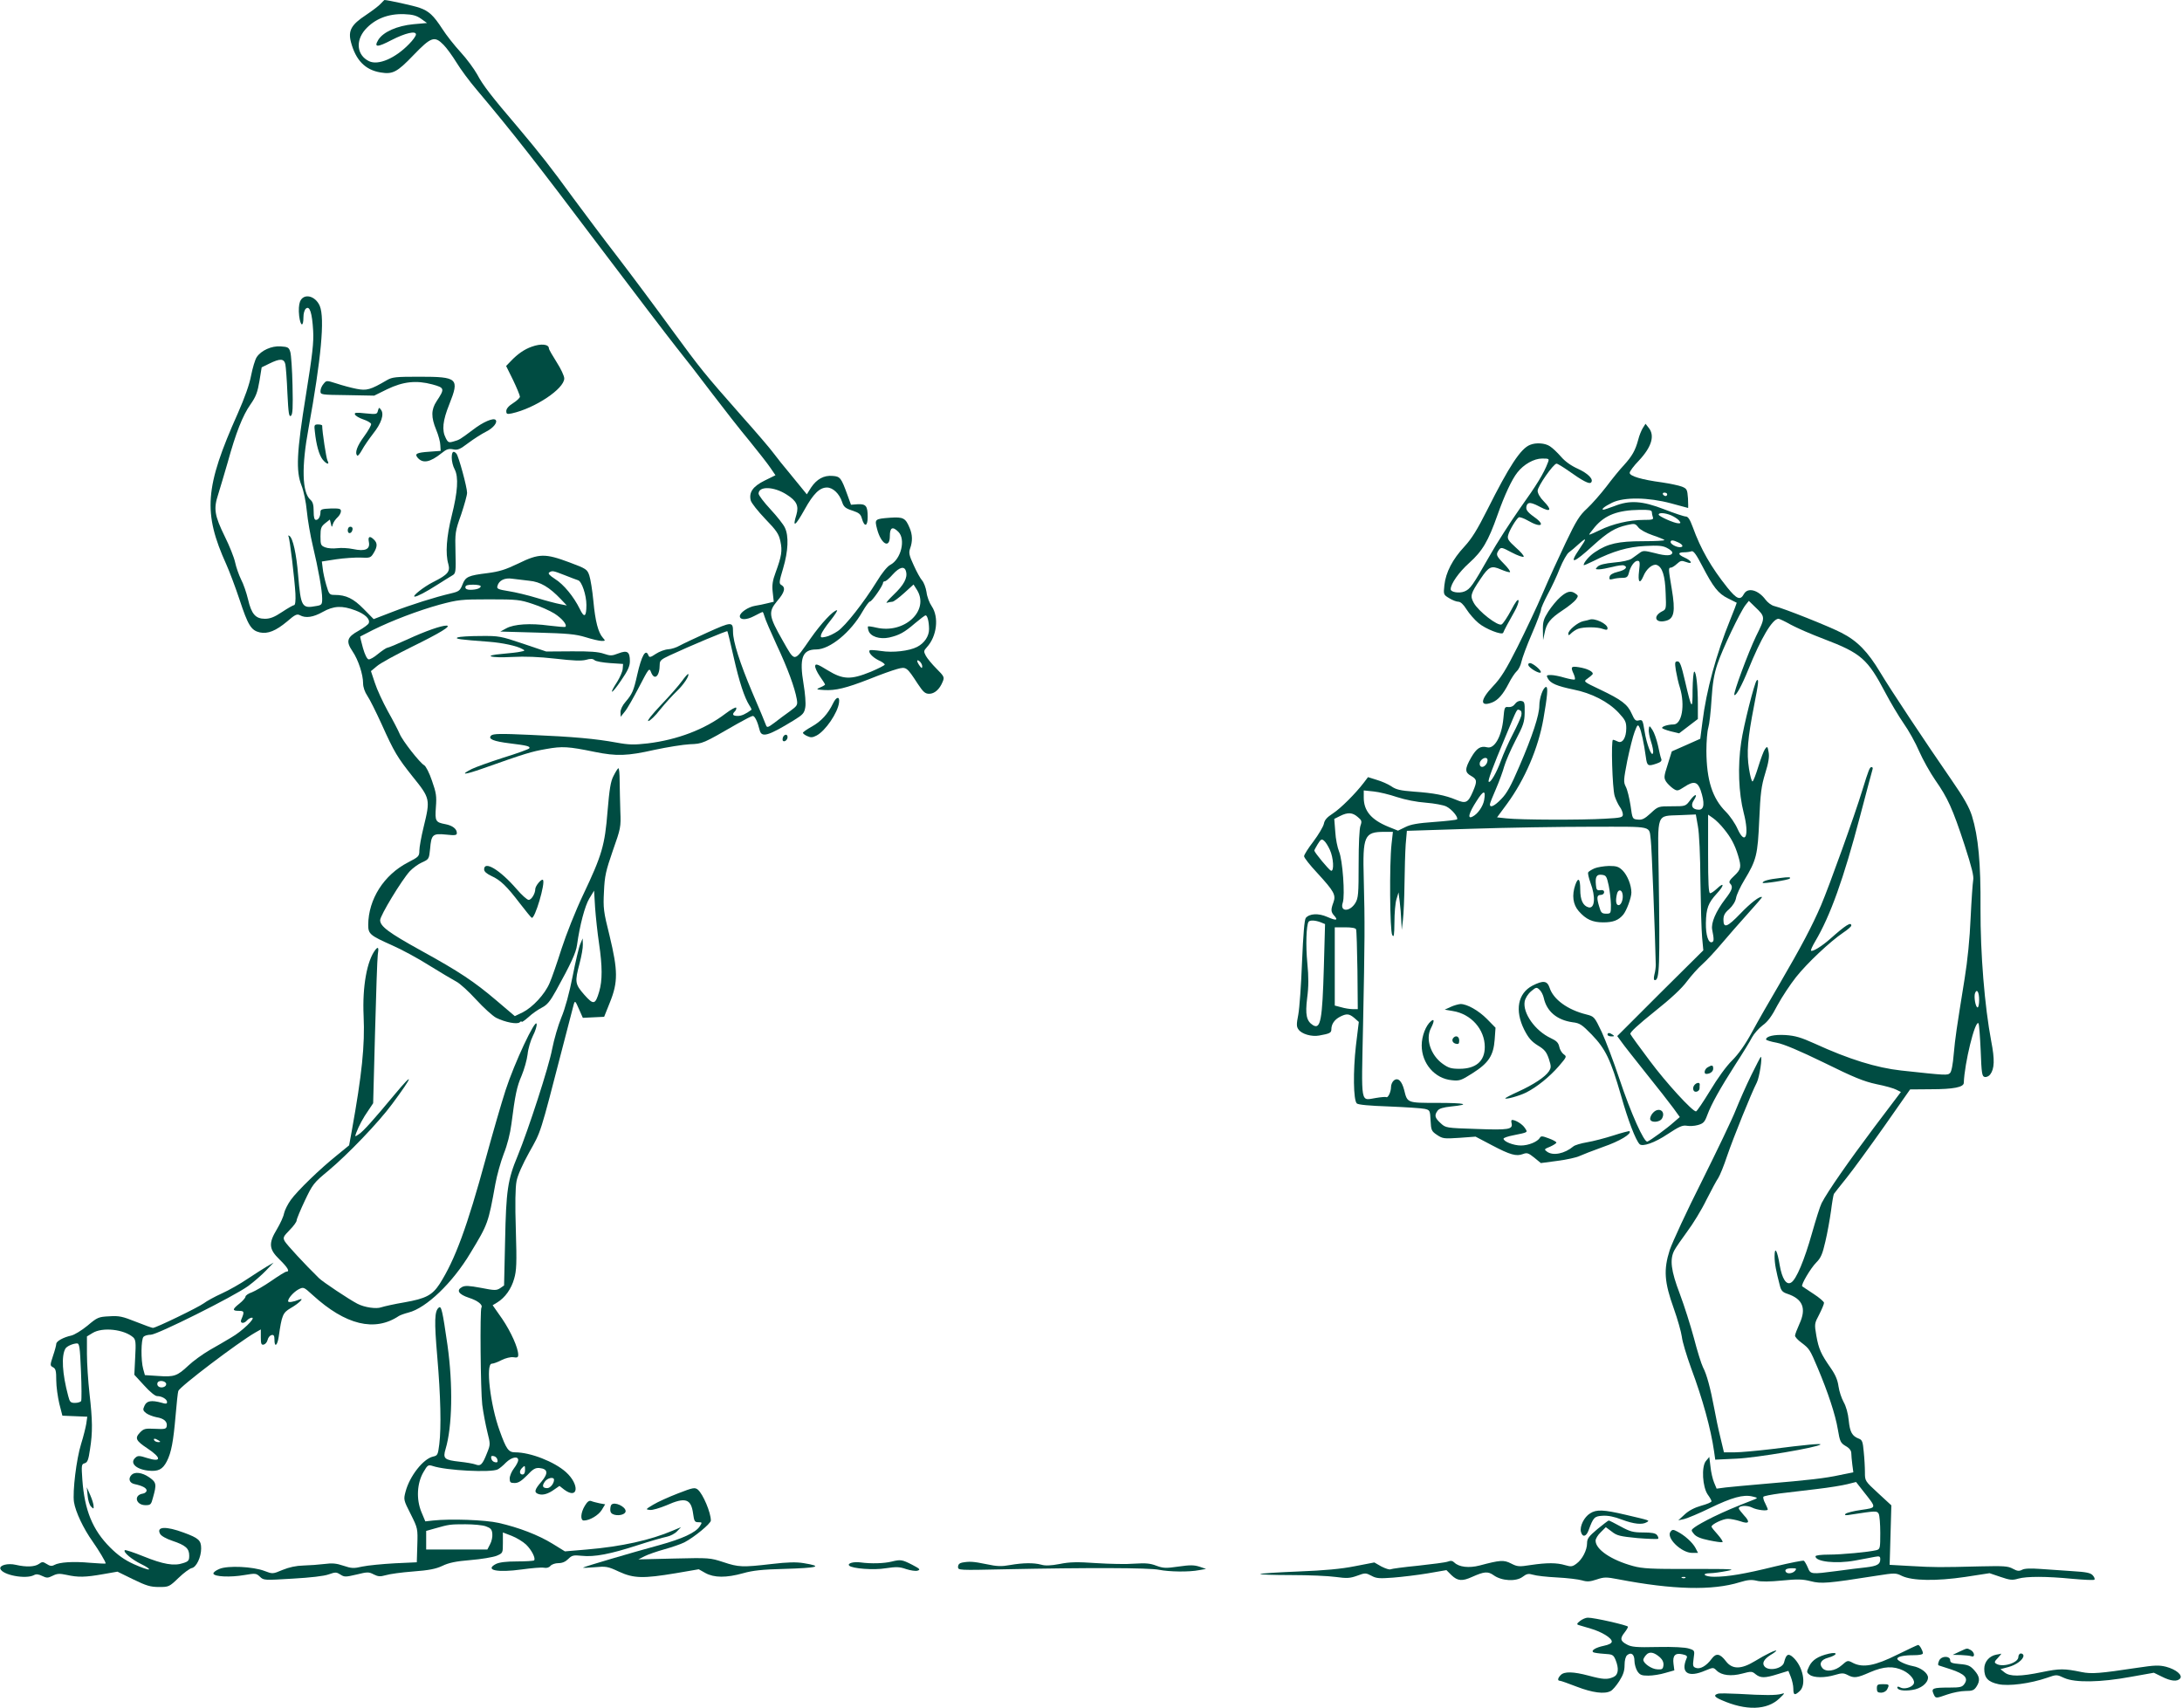 <svg version="1.0" xmlns="http://www.w3.org/2000/svg" width="1706.667" height="1336" viewBox="0 0 1280 1002"><g fill="#004c42"><path d="M223.4 2.1c-1 1.2-5 4.2-8.7 6.7-8.7 5.7-10.6 9.2-8.8 16 2.8 10.5 8.3 16.2 17.3 17.7 7.2 1.2 9.7-.1 19.3-10.1 10.4-10.8 12.4-11.5 17.7-6.1 1.8 1.8 5.2 6.5 7.6 10.4 2.3 3.8 7.6 11 11.8 15.9 20.9 24.8 35.4 43.3 70.7 90.2 21.3 28.2 42.2 55.6 46.5 61 4.3 5.3 13.6 17.3 20.6 26.6 7 9.2 17 22 22.2 28.2 5.1 6.3 10.7 13.4 12.3 15.8l3 4.4-6.3 3.1c-6.9 3.4-9.4 6.9-8.2 11.7.4 1.5 4.2 6.3 8.5 10.8 6.7 6.9 8 8.9 8.9 13.2 1.2 5.5.7 8.6-2.8 18.2-1.8 4.8-2.2 7.5-1.7 11.7l.6 5.5-3.7.9c-2 .5-5.3 1.2-7.3 1.5-4.1.7-8.9 4-8.9 6.1 0 2.3 3.9 2.3 8.4-.1 2.5-1.3 4.7-2.4 4.9-2.4.3 0 .8 1.2 1.2 2.7.4 1.6 3.6 9 7.1 16.6 6.5 13.8 10.6 25.1 11.8 31.8.6 3.5.4 3.9-4.1 7.2-2.7 1.9-6.7 4.9-9 6.7-3.9 2.9-4.4 3-5 1.3-.3-1-3.9-9.6-8-19.1-7.3-17.3-11.3-29.8-11.3-35.6 0-6-.7-6-14.9.4-7.3 3.3-14.7 6.8-16.5 7.8-1.7 1-4.7 2-6.6 2.1-1.9.1-5.2 1.3-7.3 2.7-3.1 2.1-3.8 2.2-4.3.9-1.6-4.2-4-.1-6.6 11.4-2.1 9.4-2.9 11.2-6.9 15.9-1.7 1.9-2.9 4.4-2.9 6l.1 2.7 2.4-3c1.4-1.6 5.1-8.2 8.4-14.5 5.7-11 6-11.4 7-8.7 2 5.2 5.1 2.5 5.1-4.5 0-2.3.9-3 5.8-5.3 12.5-5.8 33.5-14.6 33.9-14.2.2.3 1.9 7.1 3.7 15.3 3.3 14.6 6.3 23.6 9.2 28.2.9 1.3 1.4 2.5 1.2 2.6-3.4 2.5-5.8 3.6-8 3.6-3 0-3.5-.9-1.7-2.7.6-.6 1-1.6.8-2.1-.2-.6-3.1 1-6.4 3.5-12.1 9.2-28.2 15.3-45.5 17.4-8 .9-10.9.9-18.5-.5-12.1-2.2-24.8-3.4-50.5-4.5-17.6-.8-21.7-.7-22.9.4-2 2 1.3 3.4 11.1 4.6 9.8 1.2 12 1.7 11.3 2.9-.3.5-7.2 3-15.3 5.5-8.1 2.6-16.4 5.6-18.4 6.6-7.3 3.7-4.6 3.6 6.5-.3 24.8-8.8 28.5-9.9 37.1-11.4 9.5-1.7 12.9-1.5 28.5 1.7 12.8 2.6 19.1 2.4 35-1.2 7.5-1.6 16.8-3.1 20.8-3.3 7.6-.3 7.5-.3 27.8-12 4.4-2.5 8.5-4.6 9.1-4.6 1.2 0 2.8 3.4 4 8.2 1.1 4.7 4.8 3.7 20-5.6 5.5-3.4 6.2-4.2 6.8-7.7.4-2.2-.1-8.2-1-13.5-2.6-15.4-.8-20.4 7.4-20.4 8 0 20.3-10.1 27.2-22.3 1.8-3.1 3.7-5.7 4.3-5.8 1.2 0 7.7-9.4 7.7-11 0-.5.5-.9 1.1-.9.6 0 2.7-1.8 4.6-4 4.1-4.5 7-5.1 7.8-1.7 1 3.7-1.3 7.9-7.3 13.6-3.1 3-4.9 5.1-3.9 4.7 1-.3 2.5-.6 3.2-.6.7 0 3.8-2.3 6.9-5.1l5.5-5 2.1 3.3c7.3 12.1-7.5 25.8-23.9 22-2.5-.6-4.8-.9-4.9-.7-.2.2-.1 1.3.3 2.5 1.1 3.4 6.5 5.2 12.1 4 6-1.4 8.8-2.9 15.2-8.4 3-2.5 5.7-4.6 6.2-4.6 1 0 2 3.7 2 8.1 0 4.1-2.7 8.2-7 10.4-4.6 2.4-14.3 3.5-21.1 2.4-3.4-.5-6.4-.7-6.7-.4-1.1 1.1 1.5 4 5.1 5.8 2.1.9 3.7 2.1 3.7 2.6 0 .4-3.7 2.3-8.2 4.2-11.8 4.8-16.3 4.6-25.3-.9-5.8-3.6-7.1-4-7.3-2.6-.2.9 1 3.6 2.7 6.1 1.7 2.4 3.1 4.6 3.1 4.9 0 .2-1.2 1-2.7 1.6-2.7 1.2-2.7 1.3 2.1 1.6 6.7.4 12.9-1.1 26.5-6.4 6.4-2.6 13.7-5.2 16.3-5.9 5.4-1.5 5.7-1.3 12.2 8.7 3.2 4.8 4.3 5.8 6.7 5.8 3.1 0 6.1-2.6 7.9-7.1 1.1-2.6.9-3.1-3.7-7.7-2.6-2.6-5.4-6-6.2-7.5-1.3-2.5-1.3-2.9.6-5 5.9-6.4 7.2-17.6 2.9-24-1.4-2-2.8-5.7-3.1-8.4-.4-2.6-1.6-5.7-2.6-6.8-1-1.1-3.2-5.1-4.9-8.9-2.7-5.8-3-7.3-2.1-9.9 1.5-4.1 1.4-8.1-.3-12-2.4-5.8-3.7-6.5-11.3-6-9.2.7-9.3.8-7.8 6.6 2.3 8.9 7.5 11.9 7.5 4.2 0-5.1 1.6-5.9 5-2.5 4.4 4.4 1.6 16.1-4.8 19.4-1.7.9-4.9 4.8-7.9 9.8-7.7 12.4-18.3 25.9-22.8 29-2.2 1.5-5.4 3.1-7.2 3.4-2.8.6-3.1.4-2.6-1.4.3-1.1 2.7-4.8 5.4-8.1 2.7-3.4 4.4-6.1 3.9-6.1-2.1 0-9.3 7.7-15.4 16.4-10.1 14.5-9 14.4-16.5 1.3-8.2-14.4-8.5-16.7-3.2-23.1 4.4-5.1 5.1-7.9 2.5-9.4-1.5-.8-1.4-1.8 1-9.8 3-10.1 3.4-19 1-23.9-.8-1.8-4.6-6.6-8.5-10.8-3.8-4.1-6.9-8.2-6.9-9.1 0-4.5 8.9-4.3 16.4.5 5.9 3.7 7.3 6.6 5.8 11.8-2.5 8-.7 6.9 4.8-3 5.1-9.2 8.8-12.9 13.1-12.9 3.5 0 7.3 3.6 8.9 8.5.9 2.8 1.9 3.7 5.9 5 4 1.3 5 2.1 5.7 4.7 1.5 5.2 3.4 4.7 3.4-.9 0-6.5-1-7.7-5.8-7.5l-4 .3-2.1-5.8c-3.6-9.9-4.2-10.8-8.6-11.1-5.2-.5-9.4 1.9-12.7 6.8l-2.5 4-8.4-10.3c-4.7-5.6-9.8-12-11.4-14.2-1.6-2.2-9.7-11.7-18-21-23-26.1-24.1-27.5-41.7-51.5-9-12.4-23.1-31.3-31.3-42-8.3-10.7-19.9-26.3-26-34.5-13.9-19.1-19.4-26-32.4-41.5-16.3-19.1-20.8-25-24.2-31.4-1.8-3.2-6.1-9.1-9.7-13-3.6-3.9-8.4-10-10.7-13.6-5.2-8-7.9-10.5-13.3-12.4C243 3.4 227.4 0 225.5 0c-.1 0-1 1-2.1 2.1zM247 11l3.5 2.5-7.9.7c-9.6.9-17.8 4.5-20.7 9.2-2.7 4.5-.6 4.5 7.8.1 8-4.1 14.3-5.6 14.3-3.3 0 .9-1.8 3.4-4 5.6-8.1 8.4-18.1 12.7-23.5 10.1-7.1-3.4-8.1-11.8-2.3-18.5 5.6-6.3 13.4-9.4 22.8-9.1 5.1.2 7.3.8 10 2.7zm294 379.9c-.1 1.3-.3 1.3-1.5-.3-1.9-2.6-1.9-4.2 0-2.6.8.7 1.5 2 1.5 2.9z"/><path d="M176 176.9c-.7 1.9-.9 4.9-.5 8.5.8 6.2 2.5 6.6 2.5.7 0-2.2.6-4.4 1.5-5.1 2.2-1.8 3.6 2.6 4.2 13 .4 6.9-.4 13.8-4.2 37.5-5.5 33.9-6 44.8-2.6 53.4 1.2 3 2.6 9.5 3.1 15 .5 5.3 2.1 14.4 3.5 20.3 3.2 13.4 5.5 26.2 5.5 31 0 3.4-.3 3.8-3.4 4.3-8.5 1.6-9.1.7-10.7-18-1-12.5-3.1-21.9-5.1-23.1-.6-.4-.9-.3-.6.2.8 1.2 3.6 25.1 4.1 33.6.2 4.3-.1 6.8-.8 6.8-.5 0-3.7 1.8-7 4-4.5 3-7 4-10.1 4-5.5 0-7.9-2.8-9.9-11.4-.9-3.8-2.7-9.1-4.1-11.7-1.3-2.7-2.9-7.2-3.5-10.1-.6-2.8-3.3-9.6-6-15-6.1-12.5-6.7-16.3-3.9-24.8 1.1-3.6 3.6-11.9 5.5-18.5 4.9-17.8 8.9-27.8 13.4-34.2 3.3-4.7 4.2-7.3 5.3-13.8l1.3-8 4.5-2.2c6.3-3.1 8.6-3 9.4.4.3 1.6.9 9.2 1.2 17 .6 11.8.9 14.1 2.1 13.2 1-.9 1.2-4.7.9-17.8-.2-9.1-.8-18-1.3-19.6-.8-2.7-1.4-3-5.6-3.3-5.4-.4-11.5 2.4-14.1 6.3-1 1.5-2.4 6.3-3.3 10.8-1 5.3-3.7 12.9-7.8 22.2-19.4 43.4-20.5 58.2-6.7 88.7 1.7 3.8 5.2 13 7.7 20.5 5 15.2 6.8 18.1 11.9 19.3 4.7 1 9.4-.9 16-6.4 4.6-4 5.8-4.6 7.5-3.7 3.4 1.9 7.9 1.2 13.4-1.9 6.4-3.6 11.3-3.9 19.2-.9 5.6 2.1 8.8 5.1 7.8 7.5-.2.7-2.9 2.7-5.9 4.4-6.9 3.8-7.6 6.2-3.6 12.1 3.4 5 6.2 13.6 6.2 18.8 0 2.2 1 5.1 2.5 7.3 1.4 2 5.1 9.5 8.4 16.7 7.4 16.5 9.3 19.5 18.1 30.6 10.4 12.9 10.5 13.3 6.5 29.7-1.4 5.7-2.5 11.9-2.5 13.8 0 3.3-.4 3.7-6.6 6.9-14.2 7.3-23.3 21.6-23.4 36.7 0 5.3 1.1 6.2 13.9 11.9 5.7 2.5 15.7 7.9 22.1 12 6.5 4 13.5 8.2 15.6 9.3 2.2 1.1 7.4 5.9 11.7 10.6 4.4 4.8 9.7 9.6 11.8 10.7 5.2 2.6 12.4 4 13.8 2.6.6-.6 1.1-.7 1.1-.3 0 .5 1.8-.8 4-2.7 2.1-2 5.7-4.5 7.9-5.6 3.1-1.6 4.8-3.7 8.2-9.8 8.9-16.1 11.8-22.4 12.4-27 1.6-11.5 4.6-22.9 7.2-27.2l2.8-4.6.6 10c.4 5.5 1.4 14.9 2.3 20.9 2 13.6 2 21.8.1 28.3-2.3 7.8-3.3 8-8.8 1.8-5.4-6.2-5.6-7.4-2.7-18.4 1.1-4.1 2-9.1 1.9-11l-.1-3.6-1.4 3.3c-.8 1.8-2.8 10.3-4.5 19-1.9 9.7-4.4 18.9-6.6 24.1-1.9 4.6-4.3 12.9-5.4 18.5-1.9 10.3-13.9 47.2-20.2 62.6-5.9 14.1-6.8 20.4-7.4 49.8l-.6 26.3-2.3 1.6c-2.2 1.4-3.2 1.4-11.3-.2-7-1.3-9.3-1.4-11-.5-3.6 1.9-2.1 4.3 3.9 6.3 5.3 1.7 8.4 4.2 7.4 5.8-.9 1.6-.5 48.6.5 57 .6 4.8 2 11.9 3 16 1.8 7.2 1.8 7.3-.2 12.3-2.7 6.9-3.8 7.9-6.8 6.7-1.4-.5-5.5-1.2-9.2-1.6-9.1-1-10-1.8-8.3-7.5 3.9-13 4.4-37.4 1.1-60.9-2.9-20.1-3.6-23.3-5.1-22-2.5 2-2.7 7.8-.9 28.7 2 23.4 2.4 41.5 1.2 51.4-.8 6.3-1 6.7-3.7 7.3-5.7 1.3-13.7 11.4-16.1 20.6-1.2 4.6-1.2 4.9 3 13.1 4.2 8.4 4.2 8.5 3.9 18.4l-.3 9.9-13 .6c-7.1.4-15.6 1.2-18.9 1.9-5.2 1.2-6.4 1.1-11.2-.5-4.1-1.4-6.6-1.6-11.1-1-3.2.4-8.7.8-12.3.9-4.3.1-8.4 1-12.3 2.6-5.7 2.4-5.8 2.4-10.5.6-6.8-2.6-21.6-3.3-26.5-1.2-2.2.9-3.7 2.1-3.5 2.8.6 1.8 10 2.2 18.1.8 6.5-1.1 7-1.1 9.2 1 2.2 2.1 2.5 2.1 19.1 1.1 10.6-.6 18.5-1.5 21.2-2.5 4-1.4 4.5-1.4 6.9.1 2.3 1.5 3 1.5 9.4 0 6.5-1.6 7.2-1.6 10.1-.1 2.6 1.3 3.8 1.4 7 .5 2.2-.7 9.4-1.7 16.1-2.2 9.3-.7 13.4-1.5 17.2-3.3 3.7-1.8 7.9-2.7 16.5-3.4 6.3-.5 13.2-1.7 15.3-2.5 3.7-1.6 3.7-1.6 3.7-7.6V899l5.2 2c2.8 1.1 6.6 3.4 8.4 5.1 3.3 3.2 5.8 8.2 4.7 9.3-.4.3-4.9.6-10 .6-6.5 0-10.3.5-12.4 1.5-6.8 3.6.8 5.2 15.2 3.2 5.8-.8 11.6-1.3 13-1 1.6.3 3-.1 3.8-1.1.8-.9 2.8-1.6 4.7-1.6 2.2 0 4.1-.8 5.7-2.4 2.2-2.2 3.1-2.4 8-1.9 7.4.8 16.7-1 32.7-6.2 7.4-2.4 15.1-4.6 17.2-5 2-.4 4.7-1.8 6-3.2l2.3-2.4-4.8 2c-13.1 5.6-30.2 9.4-50.4 11.1l-12.9 1.1-7.3-4.5c-8.3-5.1-19.7-9.5-31.6-12.2-7.9-1.8-28.3-2.5-38.5-1.4l-4.5.5-2.3-5.5c-3.1-7.5-2.6-16.9 1.2-23.4 2.4-4.2 2.8-4.4 5.4-3.6 8 2.7 34.4 4 38.2 2 1-.5 3.2-2.3 4.8-4 3.3-3.2 7.2-4 7.2-1.4 0 .8-1.1 3-2.5 4.8-1.4 1.8-2.5 4.5-2.5 5.9 0 2.3.4 2.7 2.9 2.7 2.2 0 4-1.2 7.3-4.5 3.4-3.7 4.9-4.5 7.2-4.3 5 .5 5.4 3 1.3 7.9-4.2 4.8-4.6 6.5-1.7 7.4 2.5.8 5.6-.1 9.3-2.8l2.9-2 2.8 2.2c8.3 6.1 9.1-3 1-10.3-6.8-6.1-20.8-11.6-29.8-11.6-3.9 0-5.2-1.8-9.1-12.7-5.5-15-8.3-39.3-4.6-39.3.9 0 3.4-.9 5.7-2.1 2.4-1.2 5.3-1.9 6.9-1.7 2.3.4 2.9.1 2.9-1.4 0-4-4.2-13.4-9.4-21.1l-5.6-8 2.8-1.7c4.5-2.8 8.1-7.8 9.8-13.8 1.4-4.8 1.6-8.9 1-28.7-.5-15.1-.3-24.9.4-28.5.6-3.4 3.5-9.9 7.5-17.1 7-12.5 6.1-9.6 19.5-61.4 3.3-12.7 6.3-24.1 6.6-25.4.7-2.2.9-2 3 2.8l2.3 5.2 6.2-.3 6.3-.3 3.4-8.5c4.8-11.9 4.7-18.6-.2-39-3.6-14.3-3.8-16.3-3.3-26 .4-9.2 1.1-12.1 5.2-24 4.6-13 4.8-13.8 4.4-23-.2-5.2-.3-13.2-.4-17.7 0-4.4-.3-7.9-.8-7.6-.4.2-1.7 2.3-2.8 4.5-1.7 3.2-2.4 7.7-3.5 20.7-1.6 20-3.2 25.6-14.4 49.2-4.5 9.5-9.8 22.9-12.6 31.5-2.6 8.2-5.7 17.2-7 20.1-2.8 6.6-9.9 14.2-15.8 17.2l-4.6 2.2-10.7-9.1c-13.2-11.2-21.7-16.9-44.4-29.4-19-10.5-23.9-14.2-23.9-17.8 0-2.7 12.7-23.6 17.4-28.7 1.7-1.8 4.9-4.2 7.2-5.2 4-1.8 4.1-2 4.7-7.9.7-8.4 1.5-9.2 9.3-8.4 5.4.6 6.4.4 6.4-.9 0-2.4-2.5-4.4-6.7-5.2-5.8-1.1-6.2-1.7-5.6-10 .5-6.4.2-8.4-2.3-15.5-1.5-4.5-3.6-8.6-4.6-9.1-2.5-1.4-12.7-14.3-14.4-18.5-.8-1.9-3.9-7.9-6.9-13.2-2.9-5.3-6.4-12.8-7.6-16.6l-2.3-6.9 3.5-2.9c1.9-1.7 11.1-6.7 20.4-11.3 16.9-8.3 23.6-12.4 20.4-12.5-3.1 0-12.3 3.2-22.9 8.1-5.9 2.7-11.2 4.9-11.8 4.9-.5 0-2.9 1.6-5.3 3.5-2.3 2-4.9 3.5-5.7 3.3-.9-.2-2.2-2.8-3.3-6.7-1-3.6-1.7-6.6-1.6-6.7.1-.1 3.4-1.8 7.4-3.8 11.3-5.6 26.6-11.4 39.2-14.9 10.9-2.9 12.6-3.1 29.1-3.1 16.3 0 18 .2 25.5 2.7 4.4 1.4 10.1 4 12.7 5.6 4.4 2.8 7.6 6.6 6.5 7.8-.3.3-4.6-.1-9.6-.7-11-1.5-20.5-.9-25.1 1.6l-3.5 1.9 21.5.6c18 .5 22.6.9 28.5 2.7 3.8 1.2 8.1 2.2 9.4 2.2 2.3 0 2.3-.1.8-1.8-2.8-3.1-4.5-9.7-5.6-21.5-.6-6.3-1.7-13.1-2.4-15.1-1.2-3.6-1.8-4-11.7-7.7-14.2-5.3-17.8-5.3-30 .7-7.5 3.6-11.1 4.7-17.9 5.6-11.4 1.4-13 2.1-14.8 6.7-1.4 3.6-2.1 4.1-6.7 5.2-9.4 2.2-23.4 6.6-34.5 10.9l-10.9 4.2-5.9-6c-6-6.1-10.3-8.2-17-8.2-3 0-3.3-.3-4.9-5.8-.9-3.1-1.9-7.5-2.1-9.8l-.5-4 8.4-1.3c4.7-.7 11.1-1.1 14.3-1 5.6.3 6 .1 7.7-2.7 2.2-3.6 2.3-5.8.2-7.8-2.5-2.5-3.7-1.9-3 1.4.8 4.3-2.2 5.6-9.3 4.1-2.8-.6-7-.8-9.3-.5-2.4.3-5.5.1-7-.5-2.6-1-2.8-1.5-2.8-6.5 0-4.8.4-5.7 2.7-7.6l2.8-2.2.6 2.4c.5 2.3.6 2.3 1.2.2.4-1.2 1.6-2.9 2.7-3.9s2-2.6 2-3.6c0-1.5-.9-1.7-6-1.6-4.9.2-6 .5-6 1.9 0 2.7-1.1 4.8-2.6 4.8-1 0-1.4-1.4-1.4-5.1 0-3.7-.5-5.5-1.9-6.7-4.9-4.3-5.3-19.3-1.1-42 7.4-40.8 9.6-64.4 6.6-71.7-2.6-6.1-9.5-7.7-11.6-2.6zm155.2 160.5c3.5 1.4 7 2.7 7.9 3 2.2.6 4.9 8.8 4.9 14.5 0 7.1-1.3 7.8-3.9 2.3-3.5-7.1-9.4-14.4-14.6-17.6-3.2-2.1-4.2-3.2-3.3-3.8 1.8-1.1 2.1-1.1 9 1.6zm-20.7 3.3c6.5.6 11.7 3.7 18.5 10.8l3.5 3.7-4-.8c-2.2-.4-8.3-2-13.5-3.6-5.2-1.6-12.7-3.4-16.6-4-6.2-1-7.1-1.4-6.6-3 .8-3.3 4.3-5 8.7-4.3 2.2.3 6.7.8 10 1.2zm-28.5 3.2c0 1.2-2.6 2.1-6.1 2.1-1.9 0-2.9-.5-2.9-1.5 0-1.1 1.2-1.5 4.5-1.5 2.5 0 4.5.4 4.5.9zm9.8 512.5c.3 1.3-.1 1.7-1.4 1.4-1.1-.2-2-1.1-2.2-2.2-.3-1.3.1-1.7 1.4-1.4 1.1.2 2 1.1 2.2 2.2zm16.2 6.1c0 1.6-.6 2.5-1.5 2.5-1.8 0-2-2.1-.3-3.8 1.7-1.7 1.8-1.6 1.8 1.3zm17 5.6c0 2.2-2.2 4.9-4 4.9-2.7 0-3.2-1.3-1.4-3.8 1.6-2.3 5.4-3 5.4-1.1zm-40 27.3c2.8 1 3.6 1.8 3.8 4.4.2 1.7-.4 4.5-1.3 6.1l-1.6 3.1H250v-10.9l5.3-1.5c8.1-2.3 8.7-2.4 17.7-2.4 4.7 0 10.1.5 12 1.2zm26.9-692c-4.3 1.5-8.3 4.3-12.2 8.4l-2.8 2.9 4.1 8.3c2.2 4.6 4 9 4 9.7 0 .7-1.8 2.4-4 3.8-2.6 1.6-4 3.3-4 4.6 0 1.8.4 2 3.3 1.4 13.5-3 30.7-14.4 30.7-20.5 0-1.5-2-5.7-4.5-9.6-2.4-3.8-4.5-7.4-4.5-8 0-2.5-4.6-3-10.1-1z"/><path d="M227 223c-9.7 5.7-11.9 6.3-17.9 5.1-3.1-.6-8.3-2-11.6-3.1-6-1.9-6-1.9-7.7.2-1 1.1-1.8 3-1.8 4.2 0 2.2.2 2.2 15.8 2.4l15.7.3 7.5-3.7c9.5-4.6 17.2-5.4 26.6-2.9 7.3 2 7.4 2.5 2.5 9.9-3.2 4.9-3.3 9.3-.2 16.8 1.3 3.1 2.4 7.2 2.4 9l.2 3.3-6.7.5c-7.3.5-8.7 1.2-6.9 3.4 3.1 3.7 7.3 2.9 14.2-2.6 2.8-2.3 4.1-2.7 6.7-2.2 2.7.6 4 0 8.9-3.7 3.2-2.4 7.9-5.4 10.5-6.7 4.2-2.1 6.9-5.5 5.5-6.9-1.4-1.3-7.4 1.3-13.1 5.7-7.9 5.9-8 6-11.6 7-2.7.8-3.2.6-4.5-2-2.4-4.6-1.8-10.2 2.1-19.9 6-15.1 5-16.1-17.6-16.1-13.8 0-15.9.2-19 2z"/><path d="M221.7 240.9c-.5 2.2-.9 2.2-7.3 1.6-5.4-.6-6.6-.5-6.2.6.3.8 2.4 2.1 4.8 2.9 2.4.8 4.5 2 4.7 2.7.2.6-1.6 3.9-4.1 7.3-4.2 5.7-5.6 9.7-4 11.3.4.3 1.6-1.2 2.8-3.4 1.1-2.1 4.1-6.4 6.4-9.4 4.9-6.1 6.7-11.5 4.7-14.1-1.1-1.5-1.2-1.5-1.8.5zm-37 12.3c.8 7.8 2.5 13.7 4.5 16.3 2.3 2.9 4.4 3.4 2.9.7-.7-1.3-3.1-16.9-3.1-20.5 0-.4-1.1-.7-2.4-.7-2.2 0-2.4.3-1.9 4.2zm779-2.1c-.8 1.3-2.1 4.4-2.7 6.9-1.7 6.3-3.6 9.6-8.4 14.9-2.4 2.5-7 8.2-10.3 12.6-3.4 4.4-8.5 10.2-11.3 12.8-4.4 4-6.4 7.2-12.5 20-4 8.4-10.1 21.7-13.5 29.7-3.4 8-10.1 22.1-14.8 31.5-6.8 13.5-9.8 18.3-14.4 23.1-7.6 8-7.8 12.3-.5 9.5 3.5-1.4 6.4-4.7 9.7-11.1 1.5-3 3.7-6.3 4.8-7.3 1.1-1 2.3-3.5 2.7-5.5.4-2 3.1-9.4 6.1-16.3 3-6.9 5.4-13.4 5.4-14.3 0-.9 1.8-4.9 3.9-8.9 2.2-4 5.4-10.8 7.1-15.2 1.8-4.4 4.2-8.7 5.4-9.5 1.1-.8 3.8-3 5.8-4.9 4.7-4.2 4.8-3.5.3 3-6.4 9.4-3.6 8.6 8.3-2.3 8.5-7.7 12.7-10.2 19.7-11.8 4.4-1 4.8-.9 6.6 1.4 1.1 1.4 4.6 3.3 8.4 4.6 3.6 1.2 6.7 2.5 6.9 2.8.2.4-5.5.7-12.7.7-14.3 0-20.6 1.4-27.9 6.3-3.3 2.1-6.8 6.1-6.8 7.7 0 .3 2.6-.8 5.8-2.4 11.5-5.8 20.2-8.3 30.3-8.8 7.6-.4 10.2-.2 12.7 1.1 1.8.9 3.2 2.1 3.2 2.7 0 2-3.5 2.2-10.1.4-6.4-1.6-7.1-1.6-9.1-.1-1.3.9-3.3 2.4-4.6 3.3-1.4 1-5.5 1.9-10.3 2.3-5.4.5-8.6 1.3-9.7 2.4-1.5 1.5-1.4 1.6.8 1.6 1.4 0 4.9-.7 7.8-1.4 3-.8 6-1.2 6.8-.9 2.6 1 .9 2.7-3.7 3.8-2.9.7-4.5 1.7-4.7 2.9-.3 1.5 0 1.8 1.9 1.3 1.3-.4 3.8-.7 5.5-.7 2.6 0 3.3-.5 3.9-2.8.9-3.9 3.3-7.2 5.1-7.2 1.4 0 1.5.9.9 6-.8 6.5.4 8 2.5 3.1 1.7-4.3 5.4-7.4 7.8-6.7 3.3 1.1 5 6.3 5.3 16.6.4 9.1.3 9.5-2 10.6-5.7 2.9-4.1 7.2 2.1 5.6 4.9-1.2 5.7-5.5 3.5-18.6-2-12-2.1-12.6-.5-12.6.6 0 2.2-1 3.5-2.2 2.1-1.9 2.7-2.1 5.4-1.1 4.2 1.6 3.4-.7-.9-2.6-4-1.8-4.1-3.1-.3-3.1 1.6 0 3.6-.3 4.4-.6 1.1-.4 2.8 1.9 6.2 8.5 6.5 12.5 9.4 16.3 15.1 19.1 2.7 1.4 5 2.5 5.2 2.6.1 0-1.6 4.5-3.8 9.9-8.3 20.5-14 41.4-16.3 59.9l-1.3 10-8.3 3.7-8.4 3.7-2.4 7.7c-2.3 7.1-2.3 7.8-.9 10.1.9 1.3 2.8 3.1 4.1 4 2.4 1.6 2.7 1.5 6.6-1 5.4-3.6 7.7-3.1 9.5 1.9 2.5 7.5 2.2 11.5-1 11.5-3.8 0-5.1-2.4-3-5.5 2.6-4 .9-4.1-2.1-.1-2.7 3.6-2.7 3.6-10.8 3.6-7.9 0-8 0-12.4 4.1-3.5 3.2-5 4-7.5 3.7-3.2-.3-3.2-.3-4.3-8.3-.7-4.4-1.9-9.4-2.8-11-1.4-2.8-1.3-3.9.9-15.3 1.4-6.7 3.3-14.3 4.3-16.9 1.6-4.2 1.9-4.5 2.8-2.7 1.1 2 2.7 9.6 3.8 17.6.7 5.2 1.2 5.5 6.4 3.7 2.4-.8 3.1-1.6 2.6-2.8-.4-.9-1.2-4.4-1.9-7.8-.8-3.5-2.2-7.5-3.2-9-1.8-2.8-1.9-2.8-2.2-.5-.2 1.2.4 4.5 1.3 7.2s1.5 5.8 1.2 6.7c-.7 2.9-3.8-5.2-5-12.9-1-6.3-1.2-6.7-3.3-6.2-1.9.5-2.5-.1-4.2-3.9-2.4-5.5-6-8.2-18.6-14.2-9.7-4.6-9.8-4.7-7.5-6.3 1.3-.9 2.7-2.1 3.1-2.6.9-1.4-2.9-3.4-8.1-4.2-4.5-.7-4.9-.2-2.9 4.1.6 1.4.9 2.8.6 3.1-.3.3-3-.2-5.9-1-2.9-.9-6.5-1.6-8.1-1.6-2.6 0-2.8.2-1.8 2 1.5 2.9 5.4 4.5 15 6.5 10.6 2.1 20.4 7.1 26.5 13.6 3.9 4.2 4.5 5.4 4.5 9.1 0 5.6-2.3 9.2-5 7.8-1-.5-2.3-1-2.8-1-1.2 0-.4 28.5 1 33 .6 1.9 1.9 4.7 2.9 6.2 1.1 1.4 1.9 3.5 1.9 4.6 0 1.7-1 2-10.7 2.5-13 .8-49.7.7-57.5-.2l-5.6-.6 5.9-8c10.4-14.2 18.3-32.6 21.3-49.8 2.3-13.2 2.8-18.7 1.6-18.7-1.7 0-4 6.4-4 10.9 0 5.5-4 17.8-11.7 35.6-4.9 11.5-7.4 16-10.6 19.2-4 4.2-6.7 5.4-6.7 3.2 0-.6 1.6-4.7 3.6-9.2 1.9-4.4 4.1-10.4 4.8-13.1.8-2.8 3.7-9.6 6.6-15.2 4.7-9 5.3-10.8 5.4-16.5.1-5.8-.1-6.4-2.1-6.7-1.3-.2-2.7.5-3.6 1.8-.9 1.3-2.3 1.9-3.8 1.8-2.3-.3-2.4.1-3 6.8-1 10.4-5.2 17.9-9.5 16.8-3.9-1-6.2.5-9.4 6-3.8 6.7-3.8 8.7 0 10.8 3.5 2 3.6 3.1 1.1 9-2.9 6.8-4.2 7.4-9.9 5-6.4-2.7-13.2-4-24.8-4.8-7.9-.6-10.5-1.2-13.2-3.1-1.9-1.3-5.8-3-8.6-3.8l-5.1-1.6-2.5 3.3c-4.9 6.4-13.5 15-18.1 18-3.4 2.2-4.9 3.8-5.3 6.1-.4 1.7-3.1 6.3-6.1 10.3-3 3.9-5.5 7.8-5.5 8.7 0 .9 3.5 5.3 7.8 9.9 9.8 10.7 11 12.8 9.4 17.2-1.6 4.3-1.5 5.6.5 7.8 2.5 2.8 1.1 3-4.1.7-5.2-2.3-10.4-2-12.6.6-.8 1-1.5 9.5-2.2 25.7-.5 13.3-1.5 27.3-2.2 31-1.1 5.6-1.1 7.1.1 8.7 1.8 2.7 7.7 4.4 12.1 3.6 6.2-1.1 7.2-1.6 7.2-3.6 0-3.1 1.8-5.7 5-7.4 3.9-2 5.4-1.9 8.5.7l2.6 2.3-1.7 14c-1.7 15-1.5 31.8.5 33.8.8.8 7.4 1.4 18.9 1.8 9.7.4 19.1 1 20.9 1.4 3.1.7 3.2.9 3.5 6.8.3 5.7.5 6.3 3.8 8.5s4.1 2.3 13.1 1.7l9.5-.7 9.5 5c10.8 5.7 14.4 6.7 18.3 5.2 2.4-.9 3.2-.6 6.6 2.1l3.9 3.2 9.8-1.3c5.4-.7 11.2-2 12.8-2.8 1.7-.8 7.9-3.2 14-5.4 9.6-3.3 16.9-7.7 15.4-9.2-.2-.2-4.5.9-9.4 2.5-5 1.6-11.9 3.4-15.5 4-3.6.6-7.2 1.7-8 2.4-5.1 4.3-12 5.7-15.5 3.1-1.8-1.3-1.7-1.5 1.8-2.9 2-.9 3.7-2 3.7-2.4 0-.5-2-1.6-4.5-2.5-3.7-1.4-4.6-1.5-5.2-.3-1.4 2.3-6.6 4.5-11.1 4.5-4.3 0-10.2-2.3-10.2-4 0-.5 2.6-1.4 5.8-2 8.8-1.8 8.5-1.6 6.7-4.3-1.4-2.2-5.4-4.7-7.5-4.7-.4 0-.6.8-.3 1.8.9 3.8-1.5 4.2-20.5 3.5-18-.6-18.1-.6-21.1-3.4-3.4-3.1-3.8-4.6-1.8-7.3.9-1.3 3.3-2 8-2.5 11.8-1.2 8.4-2.1-8-2.1-18 0-17.7.1-19.6-7.6-1.4-5.4-3.7-7.5-6.1-5.5-.9.8-1.6 2.4-1.6 3.8 0 2.8-1.8 6.6-2.8 5.9-.4-.2-3.1 0-6 .5-9.3 1.4-8.6 5.3-7.6-43 1-49 1.1-59.5.4-85.6-.7-25.2.3-27.5 12.1-27.5h5l-.8 7.2c-1.3 11.6-1 50.9.4 53.3 1 1.7 1.2.3 1.3-7.5 0-5.2.5-11.3 1.2-13.5l1.2-4 .7 5.5c.4 3 .8 8 .9 11l.3 5.5.7-6c.4-3.3.8-12.8.9-21 .1-8.3.4-18.6.7-23.1l.7-8 37.6-1.2c20.7-.7 52.5-1.2 70.8-1.2 37.2 0 33.5-.8 34.7 8 .5 3.4 2.5 54.8 2.9 73 0 1.4-.3 4-.8 5.7-.5 2.2-.4 3.3.3 3.3 2.7 0 3-8.1 2.2-63.2-.6-35.6-1.5-33 12.4-33.6l9.4-.4 1.2 6.8c.8 4.1 1.4 17.2 1.5 32.4.2 14 .6 28.9 1 33l.7 7.5-25.3 25.1-25.2 25.2 2.4 3.3c1.3 1.9 7.8 10.1 14.4 18.4 6.6 8.2 13.8 17.4 16 20.4l3.9 5.4-3.6 3.1c-4 3.6-13.6 10.6-15.4 11.3-1.9.7-9.7-16.6-16.4-36.7-3.4-10.2-8.1-22.6-10.4-27.6-4.3-9-4.4-9.1-9.1-10.3-10.9-2.7-19.3-8.8-21.5-15.7-1.4-4.1-3.7-4.4-10-1.2-8.6 4.5-10.5 14.5-4.9 25.8 2.5 4.9 4.2 6.9 8 9.3 4 2.4 5.1 3.8 6.5 7.9 1.4 4.4 1.4 5.1 0 7.3-2.2 3.3-9 7.8-18 11.9-4.2 1.9-7.6 3.7-7.6 3.9 0 .9 8.3-1.4 12.3-3.4 6.3-3.2 13.6-9.1 19.1-15.4 4.7-5.5 4.8-5.7 2.9-7-1.1-.8-2.3-2.8-2.6-4.4-.5-2.4-1.6-3.5-5-5.1-9.2-4.3-16.5-14.7-15.3-21.5.4-2 1.9-4.4 3.8-6 2.9-2.4 3.2-2.5 4.9-.9 1 .9 2.1 3 2.5 4.8 1.7 7.9 7.7 13 16.9 14.3 4.3.5 5.5 1.4 11.2 7.2 8.1 8.4 11.1 14.6 17.2 35.7 4.2 14.9 8.6 26.2 10.9 28.6 1.7 1.7 8.9-.8 16.5-5.9 6.7-4.4 8.7-5.3 11.1-4.9 1.6.3 4.5.2 6.6-.4 3.2-.9 4-1.7 5.5-5.8 2.4-6.5 7.5-15.6 16.5-29.7 4.3-6.6 8.7-13.8 9.8-16 1.2-2.2 4-5.3 6.2-7 3-2.1 5.4-5.4 8.7-11.8 2.6-4.8 7.5-12.2 10.9-16.5 6.6-8.3 19.9-20.8 27.7-26.1 2.6-1.7 4.7-3.6 4.7-4.1 0-2.4-3.3-.3-12.4 7.8-5 4.4-10.4 7.7-11.2 6.9-.3-.3.8-2.7 2.4-5.4 8.9-15 16.7-36.8 26.3-73.3 3.8-14.6 7.2-27.1 7.4-27.8.2-.6 0-1.2-.6-1.2-1.1 0-1.7 1.5-5.4 13.5-4.5 14.8-19.4 56.2-24.2 67.5-5.4 12.5-11.3 23.7-24.5 46.4-5.5 9.3-12.7 21.9-16 28-4 7.4-8 13-11.7 16.7-3.3 3.2-8.6 10.5-12.9 17.7-4.1 6.7-7.8 12.2-8.3 12.2-2.1 0-17.4-16.6-27.2-29.8-5.9-7.8-11-14.9-11.3-15.6-.4-.9 4.6-5.5 14.1-13.1 9.7-7.7 16.2-13.8 19.1-17.8 2.5-3.3 6.5-7.8 9-10s7.6-7.7 11.3-12.1c3.8-4.5 10.7-12.4 15.4-17.6 4.7-5.2 8.5-9.6 8.3-9.7-1-1-6.9 3.6-12.7 9.7-7.6 7.9-9.9 8.8-9.9 3.6 0-2.6.8-4.1 3.4-6.3 2-1.9 3.6-4.3 4-6.5.3-1.9 2.5-6.6 4.8-10.4 7.2-11.9 7.9-14.8 8.8-35.4.7-15.7 1.2-19.8 3.5-27.3 2-6.4 2.5-9.8 2-12.5-.6-3.4-.8-3.6-2.1-1.8-.8 1.1-2.5 5.7-3.9 10.2-1.4 4.6-2.9 8.5-3.4 8.8-.5.3-1.4-3-2.1-7.4-1.5-9.6-.8-17.7 3-37.2 2.6-13.2 2.9-16 1.5-14.6-1.3 1.3-7.7 26.5-9.1 36.3-2.1 13.9-1.5 29.7 1.5 41.4 3.4 13.1 1 19.5-3.6 9.4-1.4-3.2-4.5-7.7-6.9-10.1-7.9-7.9-11.3-18.5-11.4-35.7 0-5.5.5-11.6 1.1-13.5.6-1.9 1.5-9.4 1.9-16.5.6-9.6 1.5-15.1 3.5-21 2.8-8.5 13.2-30.3 16.4-34.5l2-2.5 3.6 3.5c6.2 5.9 6.2 6 .6 17.3-4.6 9.6-13.5 33.6-12.7 34.4.9.9 4.5-5.8 8.1-14.7 7.5-18.6 14.2-30 17.8-30 .5 0 3.8 1.5 7.1 3.4 3.4 1.9 12.2 5.7 19.6 8.5 21.8 8.3 25.6 11.7 36 31.5 2.9 5.5 7.7 13.6 10.6 17.8 3 4.2 7.1 11.6 9.2 16.5 2.1 4.8 6.4 12.5 9.5 17 7.2 10.3 10.1 16.5 17.2 38.2 4.2 13 5.5 18.2 5 20.5-.3 1.7-1 11.6-1.5 22.1-.5 12-1.8 25.1-3.5 35.5-4.9 30.5-5.5 34.5-6.4 44.3-.5 6.1-1.3 10.4-2.2 11.2-1.5 1.4-2 1.4-28.7-1.5-14.4-1.6-30.4-6.5-50.7-15.8-8-3.6-11.3-4.6-17.1-5-6.6-.4-11.4.7-11.4 2.6 0 .4 2.8 1.3 6.2 1.9 4.2.8 13.2 4.6 27.8 11.7 17.4 8.6 23.3 11 30.7 12.6 5.1 1 10.4 2.5 11.8 3.3l2.6 1.3-15.8 20.9c-15 20-27.2 37.5-30.7 44.3-.9 1.7-3.4 9.7-5.7 17.8-4.4 15.6-9.2 27.1-12.2 28.8-2.8 1.7-5.3-2.2-6.7-10.2-1.4-8.7-3-11.4-3-5.2 0 4.3.9 8.8 3.1 17.2.7 2.9 1.6 3.9 4.4 4.8 9 3 11.3 8.5 7.1 17.6-1.4 3.1-2.6 6.2-2.6 7 0 .7 1.7 2.6 3.8 4.1 4.6 3.5 4.9 3.9 9.5 14.8 6 14.2 10.4 27.5 11.8 36 1.2 7.2 1.6 8 4.6 9.8 2.2 1.2 3.3 2.7 3.3 4.2 0 1.2.3 4.2.6 6.7l.6 4.5-7.8 1.6c-8.7 1.9-18.2 3-44.4 5.2-9.6.8-19.9 1.8-22.7 2.1l-5.3.7-1.5-3.6c-.8-1.9-1.8-6.1-2.1-9.3l-.7-5.7-2 2.4c-2.7 3.4-2 15.2 1.1 19.7 1.2 1.6 2.2 3.4 2.2 3.9 0 .6-2.7 1.7-6 2.6-3.9 1.1-7.4 2.9-9.8 5.2l-3.7 3.4 3.6-.8c1.9-.5 8.7-3.3 15-6.4 12.8-6.2 19.6-8.1 24.9-6.8 3 .7 3.2.9 1.5 1.6-12.4 4.8-17.2 6.9-24.5 10.4-4.7 2.3-9.5 5-10.8 6-2.3 1.7-2.3 1.8-.5 4 1.3 1.6 3.9 2.7 8.8 3.7 3.8.8 7.3 1.3 7.9 1.1.5-.2-.7-2.1-2.7-4.4-2-2.2-3.7-4.3-3.7-4.7 0-1.4 6.7-4.6 9.6-4.6 1.7 0 5 .7 7.2 1.4 5.3 1.9 6.1.6 2.2-3.5-1.6-1.8-3-3.6-3-4 0-1.7 4.9-2 7.8-.5 2.9 1.5 9.2 2.2 9.2 1.1 0-.4-.7-1.9-1.5-3.6-.9-1.6-1.3-3.3-1.1-3.8.3-.5 4.7-1.3 9.8-2 5.1-.6 14.9-1.8 21.8-2.6s14.8-2.1 17.6-2.8l5.2-1.3 4.3 5.5c7.9 10 8 9.5-1.4 10.9-4.4.6-8.6 1.7-9.1 2.3-.8.9.1 1 3.4.4 14.4-2.2 15.1-2.3 16.1-.4.5 1 .9 6 .9 11.2 0 9-.1 9.5-2.3 10.1-4.5 1.1-20.4 2.6-27.9 2.6-4.4 0-7.8.4-7.8 1 0 3.2 12.1 4.5 23.1 2.5 4.6-.9 9.9-1.8 11.7-2.2 2.7-.5 3.2-.3 3.2 1.4 0 3-1.8 4-8.5 4.8-3.3.3-10.9 1.3-16.8 2.1-15.4 2-15.6 2-17.2-2-.8-1.9-1.9-3.7-2.3-4-.5-.3-8 1.2-16.8 3.3-18.2 4.5-27.9 6.1-35.8 6.1-5.8 0-8-2-2.3-2.1 1.7 0 6.1-.6 9.7-1.3 5.8-1.1 3.7-1.2-21-1.2-23.4.1-28.5-.2-34-1.7-12.8-3.5-22-9.7-22-14.9 0-1.1 1.3-3.3 3-4.9l3-3 3.5 2.6c3 2.4 4.9 2.8 15 3.8 6.3.5 11.8.7 12.2.4.3-.4 0-1.3-.7-2.2-.9-1.1-3.2-1.5-8.1-1.5-5.9 0-7.7-.5-13.2-3.5-3.5-1.9-6.6-3.5-7-3.5-.3 0-3.3 2.3-6.6 5-5.1 4.3-6.1 5.6-6.1 8.3 0 4.1-2.8 9.5-6.2 12-2.4 1.8-3.2 1.9-6.6.9-5-1.5-10.7-1.5-20.2-.1-6.9 1.1-7.9 1-11.6-.9-4.3-2.2-6.4-2-18.5 1.2-6.2 1.6-12 .9-14.7-1.7-1.1-1.1-2.1-1.3-3.9-.6-1.3.5-9.1 1.5-17.4 2.4-8.3.8-15.6 1.8-16.1 2.1-.6.4-3-.4-5.4-1.6l-4.2-2.4-11.4 2.2c-8 1.6-17.7 2.5-33.1 3.1-12 .5-22.1 1.1-22.4 1.5-.3.3 7.7.6 18 .6 10.2 0 22 .5 26.2 1.1 6.6.9 8.4.8 12.6-.7 4.8-1.8 5.1-1.7 8.4 0 2.9 1.6 4.7 1.7 12.7 1.1 5.1-.4 14.3-1.5 20.3-2.5l11-1.9 3 3c3.6 3.4 6.3 3.6 12 1 7.2-3.2 9.3-3.4 12.7-1 4.7 3.4 13.1 3.8 16.9 1 2.5-1.9 3.5-2.1 6.2-1.3 1.8.6 8.1 1.3 14.1 1.6 6 .3 12.5 1.1 14.6 1.7 3 .9 4.7.8 8.6-.5 4.5-1.5 5.6-1.5 12.9-.1 31.8 6.1 55 6.7 71.1 1.7 4.6-1.4 6.8-1.6 9.8-.9 2.6.7 7.9.6 15-.1 9.1-.9 12.1-.8 16.8.4 6.2 1.6 10 1.3 38.5-3.2 10.9-1.7 11.4-1.7 15 .1 6.1 2.9 20.2 3.1 37.1.6l14.3-2.2 6.5 2.2c5.5 1.9 7 2 10.3 1 5-1.4 16.5-1.4 31.8.1 6.7.6 12.6.9 12.9.5.4-.4 0-1.5-1-2.6-1.3-1.4-3.7-1.9-11.9-2.4-5.6-.4-14.1-1-18.8-1.3-5.7-.4-9.3-.3-10.7.5-1.8.9-2.8.8-5.4-.6-2.9-1.6-5.3-1.7-19.3-1.4-23.4.6-26.7.6-40.5-.2l-12.5-.7.2-6.7c.1-3.8.3-11.6.5-17.5l.3-10.7-7.7-7.1c-7.8-7.2-7.8-7.2-7.8-12.3 0-2.9-.3-8.3-.7-12-.5-5.8-.9-7-2.8-7.7-4-1.5-5.3-3.8-6-10.7-.4-4.2-1.6-8.4-3-10.8-1.2-2.2-2.6-6.3-3-9.2-.5-3.7-1.8-6.8-4.6-10.8-5.7-8.2-7-11.1-8.4-18.9-1.2-7-1.1-7.2 1.7-12.5 1.5-3 2.8-6 2.8-6.8 0-.7-2.8-3.1-6.2-5.3-3.4-2.2-6.3-4.2-6.6-4.4-.8-.9 5-10.7 8.2-13.9 2.8-2.8 3.7-5 5.4-12.4 1.2-5 2.6-13 3.3-17.9.6-4.9 1.4-9.4 1.7-10 .4-.6 3.8-4.9 7.5-9.5s13.6-18.2 22-30.1l15.2-21.7 12-.1c13.5 0 19.5-1.2 19.5-3.8.4-11.4 6.6-36.9 8.6-34.9.4.4.9 7.5 1.3 15.9.5 13.7.8 15.3 2.4 15.6 1 .2 2.5-.5 3.2-1.5 2.5-3.3 2.7-8.7.6-19.4-3.9-20.7-6.4-51.4-6.3-77.9.2-26.7-1.3-42.3-5-54.3-1.6-5.1-4.7-10.6-11.9-21-15.9-23-36.1-53.5-41.9-63.2-7.3-12.2-13.4-18.5-22.8-23.3-7.4-3.8-33.7-14.3-39.5-15.7-1.6-.4-3.8-2.1-5-3.7-4.3-5.8-10.5-7.4-12.7-3.3-2.1 3.9-4.2 3-9.7-3.8-9.5-11.9-15.6-22.5-20.3-35.5-1.7-4.6-2.8-6.2-4.1-6.2-1 0-6.7-1.9-12.6-4.2-12.9-5-20.3-5.5-29.3-1.9-3 1.1-5.9 2.1-6.3 2.1-1.8 0 .5-1.9 5-4.1 7-3.4 21.2-3.2 34.6.4 5.5 1.5 10 2.7 10 2.7.1 0 0-2.5-.1-5.6-.4-5.2-.6-5.7-3.5-6.9-1.8-.7-7-1.8-11.7-2.5-12-1.6-19-3.7-19-5.6 0-.9 2.4-4.1 5.4-7.2 7.5-8 9.5-14.7 5.7-19.3l-1.8-2.3-1.6 2.5zM978 290c0 .5-.4 1-.9 1-.6 0-1.3-.5-1.6-1-.3-.6.1-1 .9-1 .9 0 1.6.4 1.6 1zm-9 10.4c0 .8.3 2.1.6 3 .5 1.4-.3 1.6-5.5 1.6-8.1 0-18.1 2.3-25.6 6-3.3 1.6-6.1 2.8-6.2 2.6-.2-.1 1.3-2.1 3.3-4.5 6-7 13.4-9.8 26.2-10 5.6-.1 7.2.2 7.2 1.3zm11.3 1.9c1.8.8 3.8 2.1 4.6 3 1.2 1.5 1.1 1.7-.3 1.7-2.4 0-11.6-4.1-11.6-5.1 0-1.3 3.6-1.1 7.3.4zm4.2 15.9c2.8 1.3 3.3 2.8.9 2.8-2.1 0-5.4-1.8-5.4-3 0-1.3 1.4-1.3 4.5.2zm-92.1 101.7c-.4 1.4-2.6 6.3-5 10.9-2.4 4.6-5.5 11.5-6.9 15.4-2.5 6.9-6.2 13.4-7.2 12.4-.6-.6 2.1-8 9.9-26.6 7.2-17.3 6.5-16 8.3-15.4 1 .4 1.3 1.4.9 3.3zm-20.3 28c-1.5 2.6-4.1 2.7-4.1.1 0-2.1 3.1-4.3 4.3-3 .5.4.4 1.7-.2 2.9zm-52.6 19.7c4.9 1.6 11.5 2.9 17 3.3 5 .4 10.3 1.4 11.9 2.2 3.3 1.6 7.3 6.5 6.3 7.6-.4.3-6.4 1-13.4 1.5-9.7.7-13.7 1.4-16.9 3l-4.3 2.1-5.7-2.3c-10-4.1-14.4-9.3-14.4-17.1v-4.2l5.8.6c3.1.3 9.3 1.8 13.7 3.3zm51.1 1.9c-.7 3.6-3.7 8-6.7 9.5-3.3 1.8-2.3-2 2.3-9.1 4.1-6.5 5.5-6.6 4.4-.4zm-74.1 9.8c2.3 1.9 2.5 2.5 1.6 5-.7 1.7-1.1 11-1.1 22.5 0 17.7-.2 20-1.9 22.9-3.3 5.4-9.3 5.3-7.4-.2 1.4-4.3-.1-25.1-2.2-30-.9-2.2-2-7.4-2.2-11.5l-.6-7.6 3.4-1.7c4.6-2.3 7.3-2.1 10.4.6zm214.8 7c4.1 5 6.4 9.3 8.3 15.6 2 6.7 1.8 8-2.2 11.8-2.8 2.6-3.4 3.7-2.5 4.6 1.9 1.9 1.3 3.8-2.9 9.2-5.4 7.1-8.4 13.9-7.6 17.9 1.1 5.5 1.1 6.9-.1 7.3-2.1.8-3.7-4.1-3.6-11.2.2-8.7 1.3-11.7 6.4-17.3 4.5-4.8 4.5-7.1.1-2.9-1.6 1.5-3.3 2.7-4 2.7-.9 0-1.2-5.8-1.2-23.1v-23l3 2.1c1.6 1.1 4.5 4 6.3 6.3zm-231.2 12.2c2.2 4.7 2.6 12.9.7 12.3-1.2-.4-9.7-10.7-9.8-11.8 0-.3.9-2 2-3.8 1.8-2.9 2.3-3.2 3.7-2 .9.7 2.4 3.1 3.4 5.3zm-5.5 42.5l2.7 1.1-.7 25.2c-.9 31.2-1.9 36.8-6.4 34.1-3.8-2.4-4.6-6.1-3.4-15.9.9-6.7.9-12.3.1-20.6-1-10.2-.6-22 .7-24.1.7-1.1 3.8-1 7 .2zm20.9 4.2c.3.7.6 11.5.8 24.1l.2 22.7h-3c-1.6 0-4.7-.5-6.7-1.1l-3.8-1V544h6c3.9 0 6.2.4 6.5 1.2zm365.5 41.4c0 2.4-.4 4.4-.9 4.4-1.2 0-2.3-6.3-1.5-8.4 1.1-2.8 2.4-.6 2.4 4zm-108 334.9c-1.4 1.6-4.6 2-5.4.6-.9-1.3.5-2.1 3.7-2.1 2.5 0 2.8.2 1.7 1.5zm-64.3 4.1c-.3.3-1.2.4-1.9.1-.8-.3-.5-.6.6-.6 1.1-.1 1.7.2 1.3.5z"/><path d="M897.5 261c-5.5 2.2-12.2 12.5-25 38-6 11.9-9.1 16.9-13.5 21.7-6.9 7.4-10.9 15.1-11.7 22.6-.6 5.5-.5 5.6 2.8 7.6 1.9 1.2 4.3 2.1 5.4 2.1 1.3 0 3 1.6 4.8 4.5 1.6 2.5 4.7 6.1 7 8 4.1 3.5 13.9 7.3 14.5 5.7.4-1.2 3.3-6.6 6.6-12.4 1.5-2.6 2.6-5.6 2.4-6.5-.3-1.2-1.8.8-4.3 5.6-2.2 4.1-4.7 7.9-5.6 8.4-2.1 1.3-13.7-7.7-16.4-12.7-2.2-4-1.8-5.4 4-14 4.9-7.3 6.3-8 12-5.5 2.6 1.1 4.9 1.8 5.3 1.5.3-.4-1.3-2.6-3.6-4.9-4.6-4.7-4.8-5.4-2.9-8.1 1.2-1.7 1.7-1.6 7.5 1.5 3.4 1.8 6.6 2.9 7 2.5.4-.4-1.7-2.9-4.6-5.4-4.4-4-5.1-5.1-4.5-7.2.7-2.9 4.7-9.5 6.2-10.5.6-.3 3 .5 5.4 1.9 7.7 4.5 10.7 2.8 3.7-2.1-4.3-3.1-5.2-4.5-4.4-6.8.8-2.1 2.6-1.9 8.1 1 6 3.2 6.9 1.7 1.9-3.4-2.2-2.2-3.6-4.7-3.6-6.2 0-2.6 9.3-15.9 11.1-15.9.6 0 3.7 1.9 7 4.2 8.4 6 12.2 7.9 13.2 6.9 1.8-1.8-1.6-5.3-7.7-8.1-4-1.8-7.5-4.3-9.9-7.1-2-2.3-4.9-5.1-6.5-6.1-2.8-1.9-8.2-2.3-11.7-.8zm10.5 10.4c-2.3 6.2-6.6 13.2-16.2 26.6-5.6 8-13.9 20.8-18.2 28.5-9.7 17-11.1 19.1-14.6 20.5-3 1.2-8 .4-8-1.3 0-3.2 4.8-10 10.8-15.4 7.8-7 11.2-12.7 16.7-28.3 4.1-11.6 8.4-20.8 11.6-24.8 3.7-4.8 9.8-8.2 14.5-8.2 4.2 0 4.3.1 3.4 2.4zm-643-2.9c0 2 .7 5 1.7 6.8 2.4 4.6 1.8 13.2-1.7 27.2-3.1 12.4-3.8 22.3-2 28.4 1.2 4.4-.2 6.2-9 10.6-5.5 2.8-12.7 8.5-10.7 8.5 1.4 0 6.6-2.7 13.3-7 3.9-2.5 8-5 9-5.6 1.7-1 1.9-2.3 1.6-13.2-.3-11.7-.2-12.5 3.3-22.3 1.9-5.7 3.5-11.4 3.5-12.8 0-3.3-4.9-21.2-6.2-22.9-1.8-2.1-2.8-1.3-2.8 2.3zm-61 42.6c0 2.4 2.3 2.1 2.8-.4.2-1-.3-1.7-1.2-1.7-1 0-1.6.9-1.6 2.1zm711.4 39.1c-2.1 1.8-5.2 5.6-7.1 8.5-2.8 4.5-3.3 6-3.2 11l.1 5.8.9-4.2c1.1-5.7 3.2-8.4 10.6-13.3 3.4-2.2 6.9-5.1 7.8-6.3 1.4-2 1.4-2.3-.2-3.4-2.7-2-5-1.5-8.9 1.9zm17.1 13.3c-.5.2-2.2.6-3.7.9-3.3.7-8.8 5.3-8.8 7.3 0 1.2.3 1.2 1.7-.2.9-.9 2.7-2.1 4-2.6 3.2-1.2 11.5-1.2 14.7.1 2.1.7 2.6.6 2.6-.5 0-2.5-7.5-6.1-10.5-5zm-664 10.4c-2 .9 1.1 1.3 18.5 2.6 7.7.6 16.3 2.4 19.5 4.3 1.6.8 1.5 1-1.1 1.5-1.6.4-6.4.9-10.8 1.3-11.9 1-7 2.5 5.9 1.8 7.5-.4 15.5-.1 25.3 1 10.4 1.2 15.2 1.4 17.9.7 2.7-.8 4.1-.7 5.1.2.8.7 4.9 1.4 9.1 1.7l7.6.5-.2 2.8c-.1 1.6-1.6 5-3.2 7.6-5.3 8.1-3.4 7.7 2.1-.5 4.1-5.9 5.3-8.6 5.3-11.5 0-5.6-1.5-6.6-6.7-4.6-3.9 1.5-4.7 1.5-8.6.2-3.1-1.1-8.3-1.5-19-1.4l-14.8.1-13.6-4.6c-13.1-4.4-14-4.6-24.9-4.5-6.3 0-12.3.4-13.4.8zm714.6 19.4c.5 2.9 1.5 7.5 2.4 10.2 3.1 10.3 1.1 21.5-3.8 21.5-3.1 0-6.7 1.1-6.7 2 0 .4 2.3 1.3 5 2l5 1.2 5.5-4.2 5.5-4.2v-8.7c0-10.5-1-19.1-2.1-19.1-.5 0-.9 4.8-1 10.7 0 12.3-.5 11.8-4.4-5-2.2-9.4-3-11.7-4.4-11.7-1.6 0-1.7.6-1 5.3zm-86.5-3c.6 1.7 6.4 5.1 7.2 4.2.9-.9-4.5-5.5-6.3-5.5-.8 0-1.2.6-.9 1.3zM400 399.6c-1.8 2.5-7.3 8.8-12.3 14-5.1 5.4-8.3 9.4-7.4 9.4.9 0 4.1-3 7-6.8 3-3.7 7.4-8.5 9.7-10.7 4-3.8 7.6-9.2 6.7-10.1-.2-.2-1.9 1.7-3.7 4.2zm88.7 13c-3 6.2-6.9 10.5-12.4 13.6-2.9 1.6-5.3 3.3-5.3 3.7 0 .4 1.1 1.3 2.5 1.9 2.1 1 3.2.9 5.5-.3 5.2-2.7 12.5-13.4 13.2-19.4.5-3.8-1.6-3.5-3.5.5zm-29.4 19.9c-.3.9-.3 1.8 0 2.1.9.9 2.7-.6 2.7-2.2 0-1.9-1.9-1.8-2.7.1zM284 510c0 1.3 1.4 2.5 4.3 3.9 5.3 2.4 9 6 16.7 16.1 3.3 4.3 6.4 8.1 6.9 8.4 1.8 1.1 8.2-20.6 6.6-22.2-.8-.9-4.5 3.5-4.5 5.4 0 2.6-2.3 6.4-3.9 6.3-.9 0-4.1-2.9-7.1-6.4-9.7-11.2-19-16.8-19-11.5zm651.4-.6c-1.8.8-3.4 1.8-3.7 2.3-.4.6.3 3.3 1.3 6.2 3.1 8.1 2.6 15.3-1.1 14.4-3.3-.9-4.9-4.3-4.9-10.5 0-6.4-1.2-7.5-2.9-2.7-2.1 6.1-1.4 11.5 2 15.4 4.3 4.9 8.1 6.6 14.4 6.6 5.8 0 8.9-1.2 11.7-4.5 2-2.4 4.8-10 4.8-13 0-4.3-2.3-10-5-12.8-2.4-2.4-3.6-2.8-8.2-2.8-2.9.1-6.7.7-8.4 1.4zm8.3 10.1c.7 3.3 1.2 8.4 1.3 11.2 0 5.2-.1 5.3-2.8 5.3-2.5 0-3.1-.6-4-3.9-1.7-5.5-1.5-7.1.8-7.1 1.1 0 2-.7 2-1.6 0-1-.7-1.4-2.2-1.2-1.9.3-2.4-.2-2.6-3-.5-4.9.4-6.4 3.5-6 2.5.3 2.8.9 4 6.3zm8.1 4.9c.6 2.9-.7 6.6-2.3 6.6-1.6 0-1.9-2.8-.9-6.8.7-2.6 2.7-2.4 3.2.2zm92.2-9.3c-6.4.7-10 1.7-10 2.8 0 .7 15-1.6 15.9-2.5.9-.9-.6-1-5.9-.3zm-823.8 42.1c-4.9 6.3-7.7 21.5-6.9 38.8.8 17.2-1 34.4-6.9 67.2l-1.6 8.7-7.1 5.8c-10 8-23.2 20.8-27.1 26.2-1.8 2.5-3.6 6.1-4 8-.3 1.8-2.2 5.9-4.1 9.1-5.1 8.4-4.8 11.8 1.5 17.9 4.8 4.7 6.2 7.1 4 7.1-.6 0-4.5 2.4-8.8 5.4-4.2 2.9-9.4 5.9-11.4 6.7-2.1.7-3.8 1.9-3.8 2.6 0 .6-1.6 2.5-3.5 4-4.3 3.4-4.4 4.3-.4 4.3 3.2 0 3.4.5 1.4 5.2-.9 2.3 1.7 2.5 3.5.3.7-.8 2-1.5 2.8-1.5 2.5 0-5.9 8.1-12.1 11.6-2.8 1.7-8.6 5.1-12.7 7.4-4.1 2.4-9.8 6.5-12.5 9.1-6.5 6.1-8.3 6.8-17.7 6.1l-7.8-.5-1-3.6c-1.4-5-1.3-17.4.2-18.9.7-.7 2.6-1.2 4.3-1.2 3.7 0 48.4-22.3 57-28.5 3.3-2.4 8-6.5 10.5-9.1l4.5-4.7-4 2.3c-2.2 1.3-7.3 4.6-11.4 7.3-4.1 2.8-10.8 6.6-15 8.5-4.2 1.9-8.9 4.5-10.6 5.8-3.1 2.3-28 14.4-29.8 14.4-.5 0-5-1.6-10-3.6-7.8-3.1-9.8-3.6-15.6-3.2-6.3.3-7 .6-12.8 5.5-3.4 2.8-7.7 5.4-9.5 5.8-4.6 1-8.8 3.3-8.8 4.9 0 .7-.8 3.8-1.9 7-1.8 5.5-1.8 5.7 0 6.7 1.6.8 1.9 2.2 1.9 7.7 0 3.7.9 9.8 1.8 13.7l1.8 7 7.3.3 7.3.3-.6 4.2c-.4 2.3-1.7 7.6-3 11.7-2.8 8.9-5.1 28.1-4.2 34.2.9 5.7 5.5 15.5 11 23.2 3.7 5.3 7.6 11.8 7.6 12.8 0 .2-4.2 0-9.2-.4-9.8-.9-17.9-.4-21 1.3-1.4.8-2.6.6-4.4-.6-2.2-1.4-2.7-1.4-4.6 0-2.5 1.7-7.4 1.9-13.5.5-4.7-1.1-9.7.2-9.1 2.3 1.2 3.7 15 6.3 19.8 3.7 1.2-.7 2.7-.5 4.7.5 2.7 1.3 3.4 1.3 6.2-.1 2.6-1.3 4-1.4 8.2-.5 6.7 1.5 11 1.4 21.2-.4l8.6-1.5 9.2 4.5c7.8 3.8 10.2 4.5 15.2 4.5 5.7 0 6-.1 11.5-5.4 3.1-3 6.6-5.5 7.7-5.7 2.7-.5 5.5-6.4 5.5-11.5 0-4.8-1.5-6.1-10.2-9.3-10.5-3.9-16.2-3.6-13.9.7.6 1.2 3.6 2.9 7.2 4.1 7.8 2.6 9.9 4.5 9.9 8.7 0 2.8-.4 3.4-3.6 4.4-5.3 1.8-11.7.7-23.3-4-5.7-2.3-10.5-3.9-10.9-3.6-1.1 1.1 4.1 5.5 9.7 8.2 3.1 1.5 5.1 2.9 4.4 3.1-.6.2-4.6-1.2-8.8-3.1-5.5-2.5-9.4-5.3-13.9-9.8-10.3-10.3-15-21.8-16.3-39.8-.6-8.5-.5-9.1 1.4-9.6 1.6-.5 2.2-1.9 3.1-8.2 1.6-10 1.5-16.9-.3-32.7-.8-7.2-1.5-17.6-1.5-23.3V784l3.3-2c5.8-3.6 18.5-2.2 23.9 2.6 1.4 1.4 1.6 3 1.1 11.7l-.5 10.2 5.7 6.2c3.3 3.7 6.5 6.3 7.6 6.3 2.8 0 5.9 1.8 5.9 3.5 0 1.1-.7 1.2-3.2.4-5.9-1.6-8.7-1.2-10 1.7-1.1 2.3-1 2.9.9 4.4 1.2.9 4 2 6.1 2.4 4.4.7 6.5 2.6 6 5.3-.3 1.6-1.2 1.8-6.8 1.5-5.9-.3-6.7-.1-9 2.3-3 3.2-2.3 4.7 4.5 9.2 8.4 5.6 8.3 8.3-.3 5.6-4.2-1.4-5.4-1.4-6.6-.3-3.7 3-.2 6.8 7.1 7.7 6.1.7 8.7-.6 11.2-5.5 2.6-5.1 3.8-11.6 5.1-26.7.6-7.2 1.3-13.7 1.6-14.5.8-2.5 35.1-28.5 45.2-34.3l3.2-1.8v4.6c0 3.8.3 4.6 1.7 4.3.9-.2 2-1.4 2.3-2.8.3-1.4 1.4-2.6 2.3-2.8 1.3-.3 1.7.4 1.7 2.7 0 4.8 1.7 3.6 2.5-1.7 1.8-12.7 2.4-14.1 7-16.8 4.9-2.8 8.5-6.4 5-5-3.4 1.4-6.5 1.9-6.5.9 0-1.7 3.2-5.3 6.1-6.9 3-1.5 3-1.5 8.4 3.4 19.2 17.5 36.3 21.7 50.5 12.2.8-.5 3.3-1.4 5.6-2 10.4-2.6 25.9-17.4 36.4-35 10.3-17 10.4-17.3 14.6-40.5.9-5 3.1-12.9 4.9-17.6 2.1-5.2 3.8-12 4.5-17.5 2.2-17.2 3.2-22 6-28.4 1.5-3.6 3.1-9.2 3.5-12.5.3-3.3 1.8-8.2 3.1-10.8 1.4-2.7 2.4-5.9 2.2-7-.6-3.7-13.2 23.3-18.2 38.8-2.5 7.7-7.7 25.7-11.6 40-11 40.4-18.1 59.6-27.1 73.7-4.3 6.6-8.1 8.6-20.6 10.8-6 1-12.1 2.4-13.6 2.9-2.9 1.1-9.9.1-14.1-2.1-4.8-2.5-20.3-12.8-22.5-15-8.2-8-19-19.7-20.1-21.7-1.1-2.1-.8-2.7 2.9-6.5 2.3-2.3 4.1-4.8 4.1-5.6 0-.8 2.2-6.1 4.8-11.6 4.6-9.7 5.3-10.6 13.8-17.6 11.5-9.6 29.7-28.6 37.4-39.1 12.5-16.8 13.2-19.7 1.4-5.5-12.4 14.9-18.3 21.5-20.9 23.2-2.4 1.6-2.4 1.6-1.5-.9 1.5-4 4-8.7 7.1-13.1l2.8-4.2 1.1-41.3c.6-22.8 1.3-43.3 1.6-45.7.7-4.4.3-5.1-1.4-3zM47.5 804.4c.4 9 .4 16.9.1 17.5-.4.6-2 1.1-3.6 1.1-2.6 0-3.1-.5-4-4.1-3.5-13.1-4.1-23.6-1.6-27.8.9-1.4 4.3-2.9 6.7-3 1.5-.1 1.8 2 2.4 16.3zm50 7.6c0 1.8-3.3 2.6-4.7 1.2-.6-.6-.7-1.5-.3-2.2 1-1.6 5-.8 5 1zM93 845c1.3.8 1.3 1-.2 1-.9 0-2-.5-2.3-1-.8-1.3.5-1.3 2.5 0zm758-254.3l-3.5 1.6 4.7.8c10.8 1.7 18.8 10.8 18.8 21.1 0 8.3-5.2 12.8-14.8 12.8-5 0-6.5-.5-10-3-6.9-5-10.1-14.5-6.8-20.8 2.1-4.1 2.1-5.9 0-4.1-3 2.5-5.4 8.7-5.4 14.2 0 10.6 7.7 19.5 17.7 20.4 4.5.5 5.5.1 12.1-4.1 9.5-6 12.3-10.4 13-19.7l.5-7-4.9-5c-5-5.1-11.8-8.9-15.6-8.9-1.3.1-3.9.8-5.8 1.7zm92 16.3c0 .5 1 1 2.3 1 1.8 0 1.9-.2.7-1-1.9-1.3-3-1.3-3 0z"/><path d="M852.7 608.7c-1.3 1.3-.7 3.1 1.3 3.6 1.6.4 2 0 2-1.9 0-2.3-1.8-3.2-3.3-1.7zm174.6 22.1c-2.9 5.9-6.9 15-9 20.2-2 5.2-11 23.9-19.8 41.6-8.9 17.6-17.4 36-19 40.7-3.7 11.6-3.2 18.8 2.4 34.4 2.2 6.2 4.3 13.6 4.7 16.5.3 2.9 2.8 11.1 5.4 18.3 6.9 18.5 11.6 35.7 13.5 48.9l.7 4.9 12.6-.6c11.6-.5 47.5-6.6 49.1-8.3.7-.7-8.5.1-28.7 2.7-8.4 1-18.2 1.9-21.6 1.9h-6.3l-2.1-8.8c-1.2-4.8-2.8-12.5-3.6-17-2.2-11.7-4.4-20-6.6-24.1-1-2-3.4-9.7-5.3-17.1-2-7.4-5.7-19.1-8.3-26-5.2-13.6-6-20.2-3.2-25.5.9-1.7 4.3-6.6 7.6-11.1 3.3-4.4 8.4-12.7 11.2-18.5 2.9-5.7 6-11.5 7-12.9.9-1.4 3.3-7.2 5.2-13 3.7-10.8 14.2-36.8 17.4-43 1.5-3 3.4-15.1 2.3-15-.2.1-2.7 4.9-5.6 10.8zm-25.5-4.7c-1.9 1-2.5 3.9-.9 3.9 2.3 0 4.1-1.4 4.1-3.1 0-2.1-.7-2.3-3.2-.8zm-7.8 10.4c-.7.8-1 2.1-.6 3 .6 1.8 3.6.9 3.6-1.1 0-.8 0-1.7.1-2.1.1-1.5-1.8-1.3-3.1.2zm-24.3 16.3c-1 1-1.7 2.6-1.7 3.5 0 2.5 5.6 2.3 7-.2 2.3-4.3-2-6.9-5.3-3.3zM77.2 865.2c-2.1 2.1-1.4 4.7 1.6 5.4 4.7 1 7.2 2.3 7.2 3.8 0 .8-1 1.6-2.1 1.8-5.7.8-4.3 6.8 1.5 6.8 2.9 0 3.3-.4 4.3-4.3 2.3-8.1 2.1-9.1-2.4-12.2-4-2.7-8.2-3.2-10.1-1.3zm320.5 10.9c-5.4 2.1-11.9 5-14.5 6.6-4.5 2.7-4.6 2.8-2 3.1 1.5.2 5.8-1.1 9.7-2.7 11.2-5 14.5-3.9 15.7 4.9.6 4.4.9 5 3.1 5s2.3.1.8 2.4c-2.4 3.7-10.2 7.3-23.6 11-16.9 4.6-44.3 12.7-44.8 13.2-.3.3 2.8.1 6.7-.2 6.7-.6 7.7-.5 14.3 2.6 8.7 4 14.2 4.1 33.4.9l13.4-2.3 3.9 2.2c5.1 2.8 12.2 2.9 22.2.1 5.6-1.6 11.5-2.2 23.5-2.5 20.5-.6 23.7-1.5 11.9-3.4-4.3-.7-9.4-.6-18.7.5-17.2 2-19.4 1.9-28.4-1.1-7.7-2.5-8.2-2.6-28.8-2.1l-21 .5 3.7-1.9c2-1 7.2-2.8 11.5-4 4.3-1.2 9.6-3 11.8-4.1 5.6-2.9 15.5-11 15.5-12.8 0-4.7-4.6-15.5-7.6-18.1-1.8-1.4-2.7-1.3-11.7 2.2zm-346.3 1.3c.2 2.6 1.1 5.5 2 6.4 1.5 1.5 1.6 1.5 1.5-.3 0-1.1-.9-4-2-6.5l-2-4.5.5 4.9zm291.7 5.9c-2.5 4.1-2.8 8.7-.6 8.7 3.4 0 8.6-3.1 10.5-6.2l2-3.3-3.3-.6c-1.7-.4-3.9-.9-4.8-1.3-1.2-.5-2.3.2-3.8 2.7zm15.6-.6c-.4.3-.7 1.7-.7 2.9 0 1.7.7 2.5 2.4 3 3.1.8 6.6-.3 6.6-2.1 0-2.7-6.5-5.7-8.3-3.8zm574.1 5.1c-3.5 2.1-6.2 7.6-5.4 10.8.9 3.4 3.1 3 4.5-.9 2.8-7.6 3.4-8.2 8.2-8.5 3.1-.2 6.8.5 11.4 2.3 7 2.6 11.9 3.1 14.5 1.5 1.8-1.1 2.4-.9-12.5-4.4-12.8-3-17-3.2-20.7-.8zm47.2 10.7c-2.9 3.5 6.3 12.5 12.7 12.5h3.4l-1.5-2.9c-1.7-3.2-6.3-7.4-10.6-9.6-2.4-1.3-3-1.3-4 0zm-457 17.6c-4.4 1.1-12.1 1.3-18 .5-4.2-.6-8.2.5-6.8 1.9 1.7 1.7 14.5 2.7 21.4 1.5 6.2-.9 8-.9 12 .5 2.5.8 5.6 1.3 6.7.9 1.8-.6 1.3-1.1-3.3-3.5-5.9-3-6.7-3.1-12-1.8zm41.3.6c-1.5.3-2.3 1.2-2.3 2.5 0 2 .2 2 27.8 1.4 48.3-1 84.3-.9 90.1.3 6 1.2 17.6 1.4 23.6.2l4-.7-3.8-1.3c-3.1-1-5.5-1.1-12.3-.1-7.6 1.1-9 1-13.1-.5-3.6-1.4-6.3-1.6-12.7-1.2-4.5.4-14.5.2-22.3-.3-11.4-.8-15.8-.7-21.7.5-5.2 1-8.5 1.1-10.8.4-4.4-1.2-10.7-1.1-18.2.2-5 .9-7.5.9-14-.5-7.7-1.6-10-1.7-14.3-.9zm362.6 34.2c-1.9 1.5-2.1 2-.9 2.4.8.2 4 1.2 7.1 2.1 6.5 1.9 12.4 5.5 12.4 7.6 0 1-1.7 1.9-4.7 2.5-4.8 1-7.7 2.8-6.1 3.8.5.3 3.3.7 6.3.9 4.9.3 5.4.5 6.7 3.5 2.1 5.2 1.7 8.8-1.2 10.1-3.6 1.6-6 1.5-14.6-.8-9-2.4-14.2-2.5-16.3-.4-1.8 1.8-2.1 3.4-.6 3.4.6 0 5.1 1.6 10 3.5 9.1 3.5 16.3 4.5 19.9 2.5 1-.5 3.3-3.1 5-5.8 2.3-3.6 3.1-6 3.1-9.4 0-2.8.6-5 1.5-5.8 2.4-2 4.3-.5 4.3 3.3 0 1.9.8 4.6 1.7 6.1 1.5 2.2 2.5 2.6 6.4 2.6 2.6 0 7.1-.7 10-1.6l5.3-1.5-.5-3.9c-.6-4.8 1-6.5 5.3-5.5 2.4.5 3 1.1 2.4 2.3-3.7 8.6.9 11.6 11 7.2 4.6-1.9 4.7-1.9 6.6 0 2.9 2.9 8.6 3.5 15 1.8 5.3-1.4 5.8-1.4 7.9.4 2.9 2.3 5.4 2.3 13-.1l6.2-1.9 1.4 3.5c.8 2 1.5 5.1 1.5 6.9 0 3.9.8 4.2 3.8 1.4 4-3.8 1.9-14.4-4-19.8-2.8-2.5-4-1.8-5.2 2.9-.8 3.8-9 5.5-11.5 2.5-1.6-1.9-.4-4.2 3.5-6.7 1.9-1.1 3.4-2.3 3.4-2.5 0-.8-6.4 2.3-12.4 6-8.2 5-13.4 5-17.1.2-3.5-4.6-5.8-5-8.4-1.5-3 4.1-6.6 6.2-9.1 5.4-1.9-.6-2.1-1.2-1.5-5.5.7-4.8.7-4.8-2.8-5.9-2.1-.7-9.1-1.1-18.3-.9-12.7.3-15.4 0-18.1-1.5-3.8-2-4.1-3.5-1.3-7 1.1-1.4 2-2.9 2-3.4 0-.8-20-5.4-23.6-5.3-1.2 0-3.2.9-4.5 1.9zm46.9 21.4c1.5 1.4 2.2 3 2 4.7-.3 2.2-.8 2.5-3.6 2.3-3.3-.1-8.2-3.5-8.2-5.6 0-.6.8-1.9 1.7-2.9 1.9-2.1 4.6-1.6 8.1 1.5zm139.2-1.6c-13 6.5-20.1 7.8-25.9 4.9-3.2-1.7-3.3-1.7-6.7 1.3-3.8 3.4-9.3 4.2-11.4 1.6-2.1-2.5-.7-4.9 3.4-6 5.6-1.6 6-3.6.5-2.4-6.4 1.5-9.8 3.7-11.6 7.4-1.6 3.3-1.6 3.6.3 5 2.4 1.8 8.8 1.9 14.8.1 4-1.2 5.1-1.2 7.4 0 3.8 2 5.5 1.8 13.2-1.6 8.1-3.5 13.7-3.8 19.5-1 4.3 2.1 7.3 6 6 8-1.2 2-5.5 3.1-7.6 2-1.2-.7-1.9-.7-1.9-.1 0 1.6 3.7 2.3 8.7 1.5 5.1-.7 9.3-4 9.3-7.3 0-2.6-4.3-5.9-8.9-6.7-4.2-.8-9.1-3.1-9.1-4.3 0-1.3 3.8-2.1 9.8-2.1 3 0 5.2-.4 5.2-1.1 0-1.5-1.9-4.9-2.8-4.9-.4 0-5.9 2.6-12.2 5.7zm36.5-1.8l-4 1.9 4.7.1c2.5.1 5.3.4 6.2.7 2.3.9 2-2.3-.3-3.6-2.4-1.2-1.8-1.3-6.6.9zm21.5 1.8c-4.1.8-7 4.2-7 8.3 0 5.3 2.2 7.7 8.3 9 5.9 1.3 18.6-.3 28.7-3.8 5.4-1.9 5.5-1.9 10 .2 6.3 2.8 21.2 2.6 39-.7l13.5-2.4 4.7 2.3c5.3 2.7 9 3 10.7 1.1 1.6-2-2.3-5.3-8.2-6.9-4.1-1-6.5-1-17 .6-21.9 3.3-26.7 3.7-32.6 2.5-10.2-2.1-12.8-2.1-23.1 0-13 2.7-19 2.7-22.1.2l-2.4-1.9 4.5-1.2c4.7-1.2 9-4.4 9-6.7 0-.7-.7-1.3-1.5-1.3s-1.5.9-1.5 2.1c0 3.4-9.3 6.3-13 3.9-1.2-.7-1.1-1.3 1-3.4 1.3-1.5 2.2-2.5 1.9-2.5-.2.1-1.5.4-2.9.6zm-32.8 2.5c-1 1-1.7 3.7-.9 3.8.1 0 3.3 1.1 7.1 2.3 8.1 2.7 10.4 5.1 8 8.5-1.3 1.9-2.4 2.2-8.9 2.2-9.6 0-10.7.4-9.3 3.6 1.3 2.9 1.1 2.9 8.3.4 3.2-1.1 7.9-2 10.5-2 4 0 5-.4 6.4-2.5 2.3-3.5 2-6-1.2-9.6-2.4-2.7-3.7-3.3-8.5-3.7-4.7-.4-5.7-.8-5.7-2.3 0-2.2-3.9-2.6-5.8-.7z"/><path d="M1101 990.5c0 2 .5 2.5 2.5 2.5 1.4 0 2.9-.8 3.5-1.9 1.5-2.9 1.3-3.1-2.5-3.1-3.1 0-3.5.3-3.5 2.5zm-93.2 3.1c-2.7.8-2.2 1.9 2 3.7 14.4 6.4 26.8 6 34-.9 3.3-3.1 3.4-3.4 1.2-2.7-2.9.9-10.2.9-25 0-5.8-.3-11.3-.4-12.2-.1z"/></g></svg>